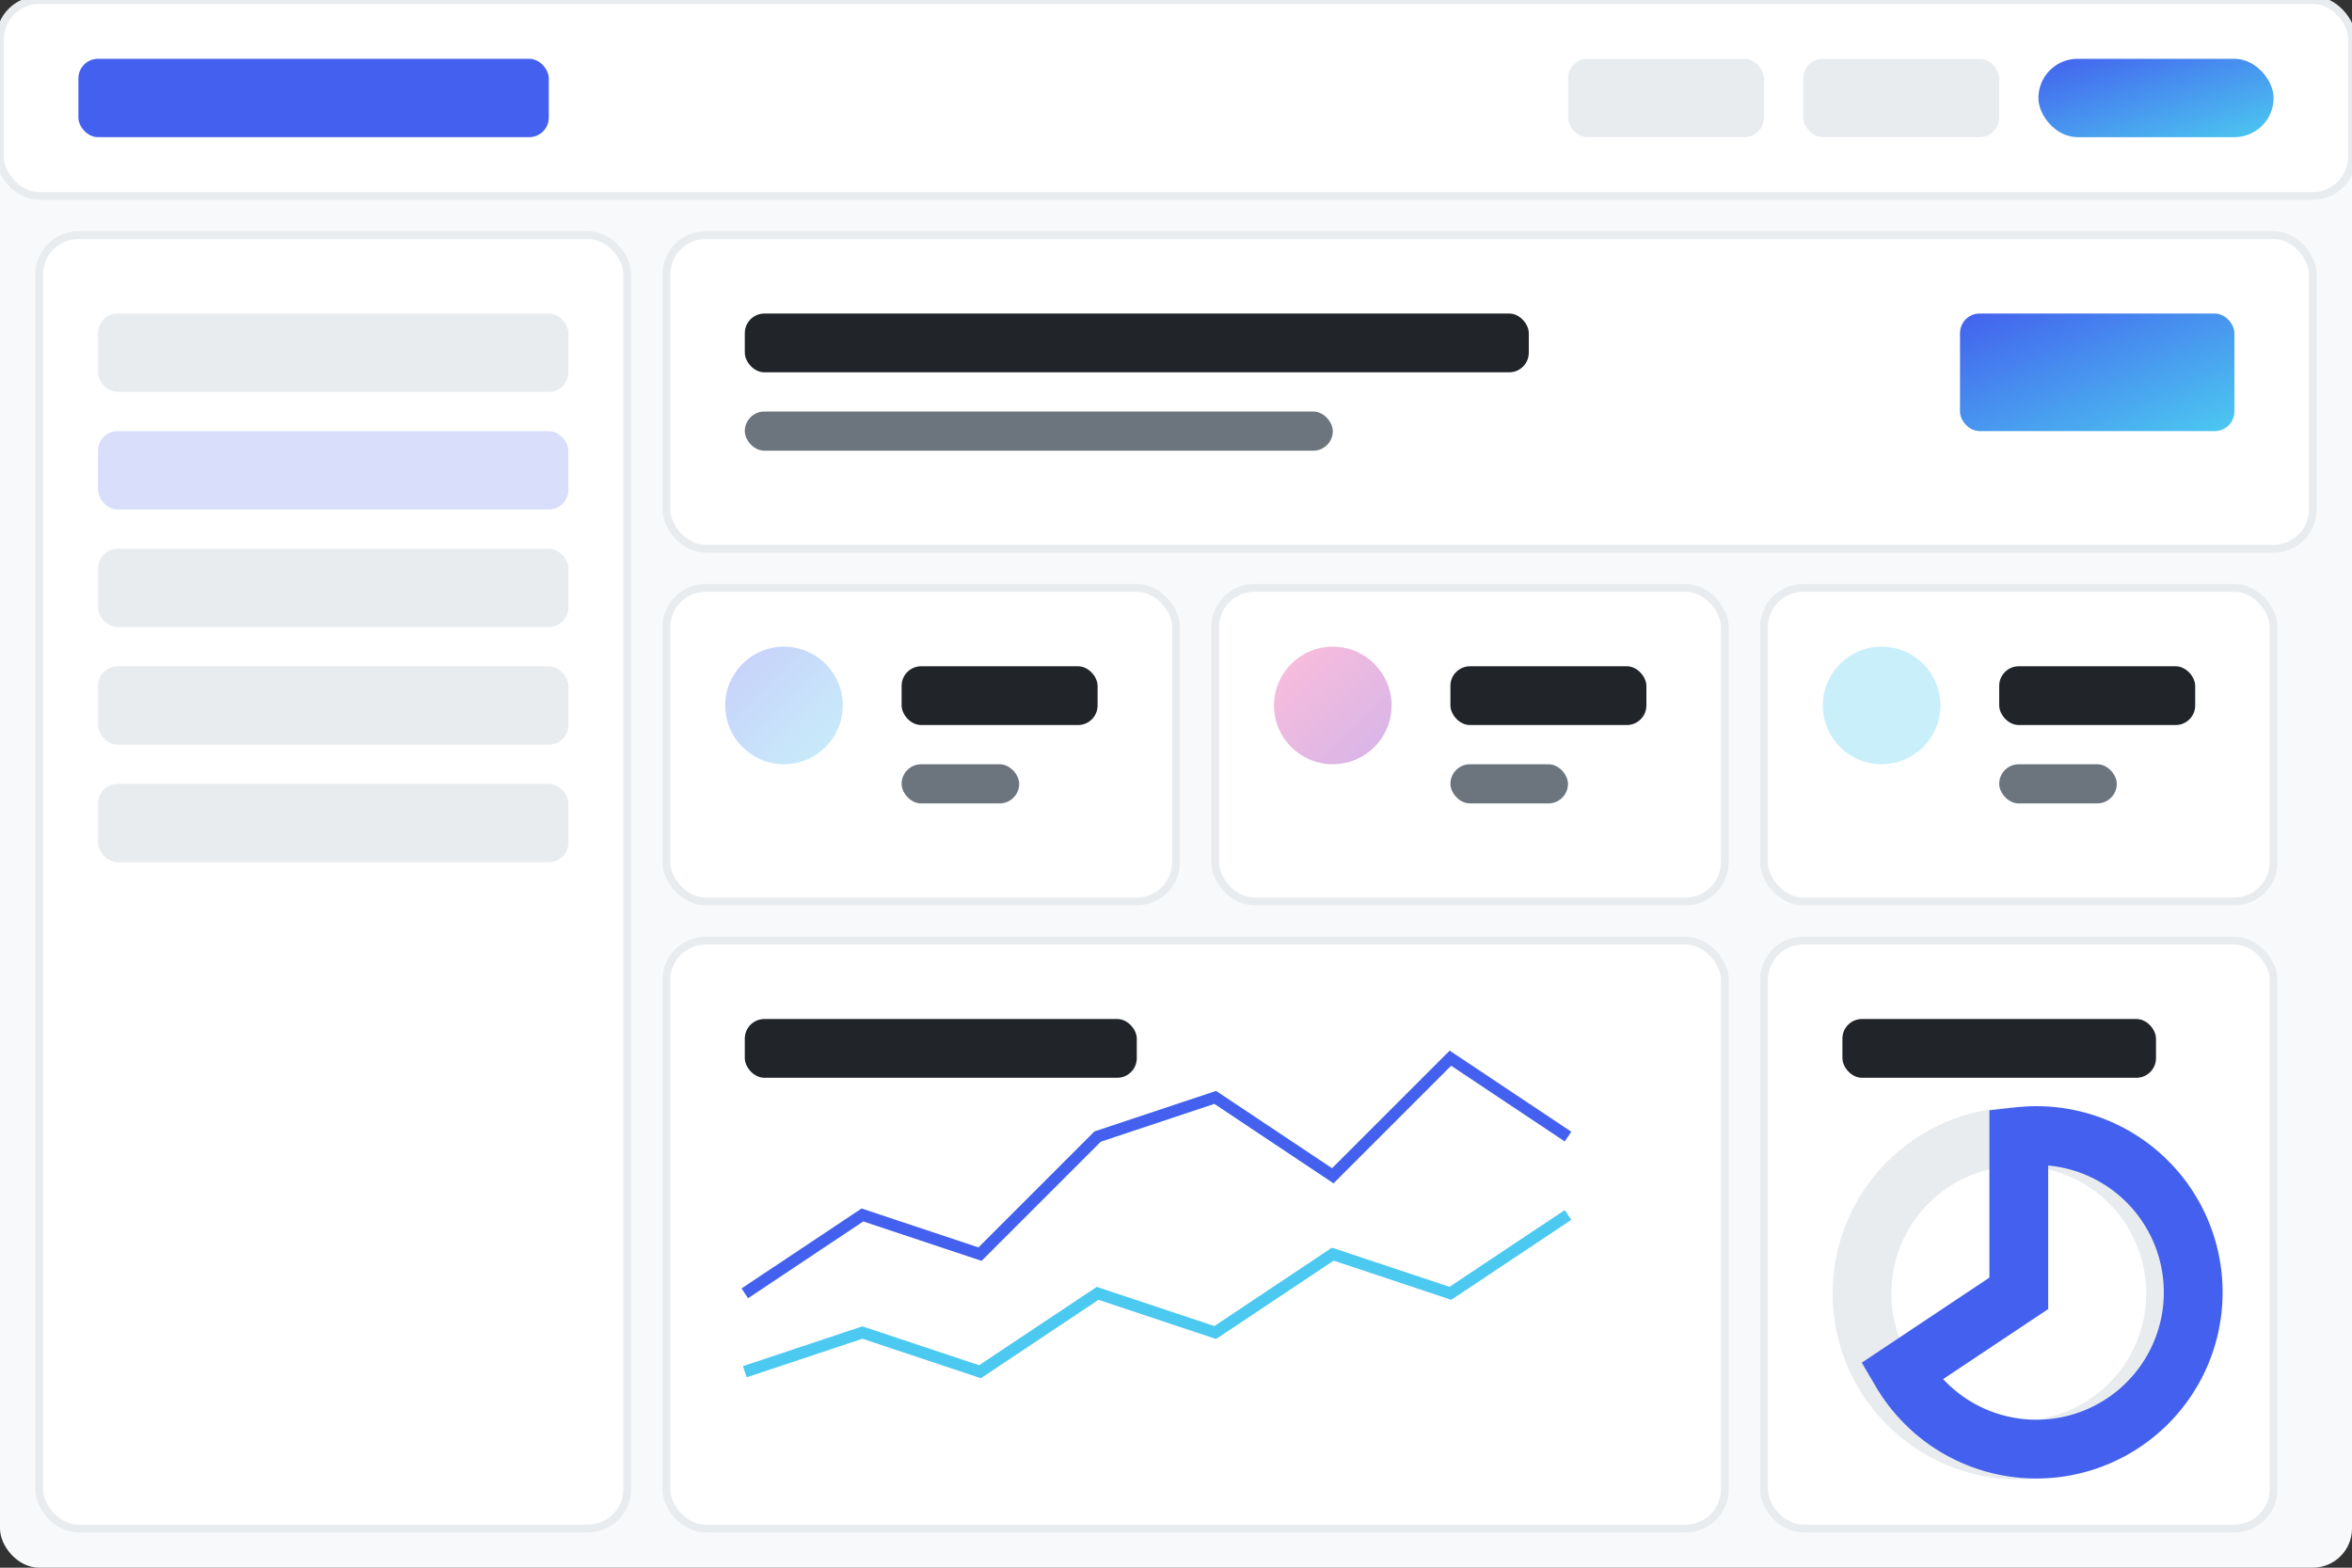 <?xml version="1.0" encoding="UTF-8" standalone="no"?>
<svg width="600" height="400" xmlns="http://www.w3.org/2000/svg">
  <rect width="100%" height="100%" fill="#333333" stroke="none"/>
  <defs>
    <linearGradient id="grad1" x1="0%" y1="0%" x2="100%" y2="100%">
      <stop offset="0%" style="stop-color:#4361ee;stop-opacity:1" />
      <stop offset="100%" style="stop-color:#4cc9f0;stop-opacity:1" />
    </linearGradient>
    <linearGradient id="grad2" x1="0%" y1="0%" x2="100%" y2="100%">
      <stop offset="0%" style="stop-color:#f72585;stop-opacity:1" />
      <stop offset="100%" style="stop-color:#7209b7;stop-opacity:1" />
    </linearGradient>
  </defs>
  
  <!-- Dashboard Frame -->
  <rect x="0" y="0" width="600" height="400" rx="10" ry="10" fill="#f8f9fa"/>
  
  <!-- Navigation Bar -->
  <rect x="0" y="0" width="600" height="50" rx="10" ry="10" fill="white" stroke="#e9ecef" stroke-width="2"/>
  <rect x="20" y="15" width="120" height="20" rx="5" ry="5" fill="#4361ee"/>
  <rect x="400" y="15" width="50" height="20" rx="5" ry="5" fill="#e9ecef"/>
  <rect x="460" y="15" width="50" height="20" rx="5" ry="5" fill="#e9ecef"/>
  <rect x="520" y="15" width="60" height="20" rx="10" ry="10" fill="url(#grad1)"/>
  
  <!-- Left Sidebar -->
  <rect x="10" y="60" width="150" height="330" rx="10" ry="10" fill="white" stroke="#e9ecef" stroke-width="2"/>
  <rect x="25" y="80" width="120" height="20" rx="5" ry="5" fill="#e9ecef"/>
  <rect x="25" y="110" width="120" height="20" rx="5" ry="5" fill="#4361ee" opacity="0.2"/>
  <rect x="25" y="140" width="120" height="20" rx="5" ry="5" fill="#e9ecef"/>
  <rect x="25" y="170" width="120" height="20" rx="5" ry="5" fill="#e9ecef"/>
  <rect x="25" y="200" width="120" height="20" rx="5" ry="5" fill="#e9ecef"/>
  
  <!-- Main Dashboard Content -->
  <rect x="170" y="60" width="420" height="80" rx="10" ry="10" fill="white" stroke="#e9ecef" stroke-width="2"/>
  <rect x="190" y="80" width="200" height="15" rx="5" ry="5" fill="#212529"/>
  <rect x="190" y="105" width="150" height="10" rx="5" ry="5" fill="#6c757d"/>
  <rect x="500" y="80" width="70" height="30" rx="5" ry="5" fill="url(#grad1)"/>
  
  <!-- Stats Cards -->
  <rect x="170" y="150" width="130" height="80" rx="10" ry="10" fill="white" stroke="#e9ecef" stroke-width="2"/>
  <circle cx="200" cy="180" r="15" fill="url(#grad1)" opacity="0.3"/>
  <rect x="230" y="170" width="50" height="15" rx="5" ry="5" fill="#212529"/>
  <rect x="230" y="195" width="30" height="10" rx="5" ry="5" fill="#6c757d"/>
  
  <rect x="310" y="150" width="130" height="80" rx="10" ry="10" fill="white" stroke="#e9ecef" stroke-width="2"/>
  <circle cx="340" cy="180" r="15" fill="url(#grad2)" opacity="0.3"/>
  <rect x="370" y="170" width="50" height="15" rx="5" ry="5" fill="#212529"/>
  <rect x="370" y="195" width="30" height="10" rx="5" ry="5" fill="#6c757d"/>
  
  <rect x="450" y="150" width="130" height="80" rx="10" ry="10" fill="white" stroke="#e9ecef" stroke-width="2"/>
  <circle cx="480" cy="180" r="15" fill="#4cc9f0" opacity="0.3"/>
  <rect x="510" y="170" width="50" height="15" rx="5" ry="5" fill="#212529"/>
  <rect x="510" y="195" width="30" height="10" rx="5" ry="5" fill="#6c757d"/>
  
  <!-- Charts -->
  <rect x="170" y="240" width="270" height="150" rx="10" ry="10" fill="white" stroke="#e9ecef" stroke-width="2"/>
  <rect x="190" y="260" width="100" height="15" rx="5" ry="5" fill="#212529"/>
  <path d="M190,330 L220,310 L250,320 L280,290 L310,280 L340,300 L370,270 L400,290" stroke="#4361ee" stroke-width="3" fill="none"/>
  <path d="M190,350 L220,340 L250,350 L280,330 L310,340 L340,320 L370,330 L400,310" stroke="#4cc9f0" stroke-width="3" fill="none"/>
  
  <rect x="450" y="240" width="130" height="150" rx="10" ry="10" fill="white" stroke="#e9ecef" stroke-width="2"/>
  <rect x="470" y="260" width="80" height="15" rx="5" ry="5" fill="#212529"/>
  <!-- Donut Chart -->
  <circle cx="515" cy="330" r="40" fill="none" stroke="#e9ecef" stroke-width="15"/>
  <path d="M 515,330 L 515,290 A 40,40 0 1,1 485,350 z" fill="none" stroke="#4361ee" stroke-width="15"/>
</svg>